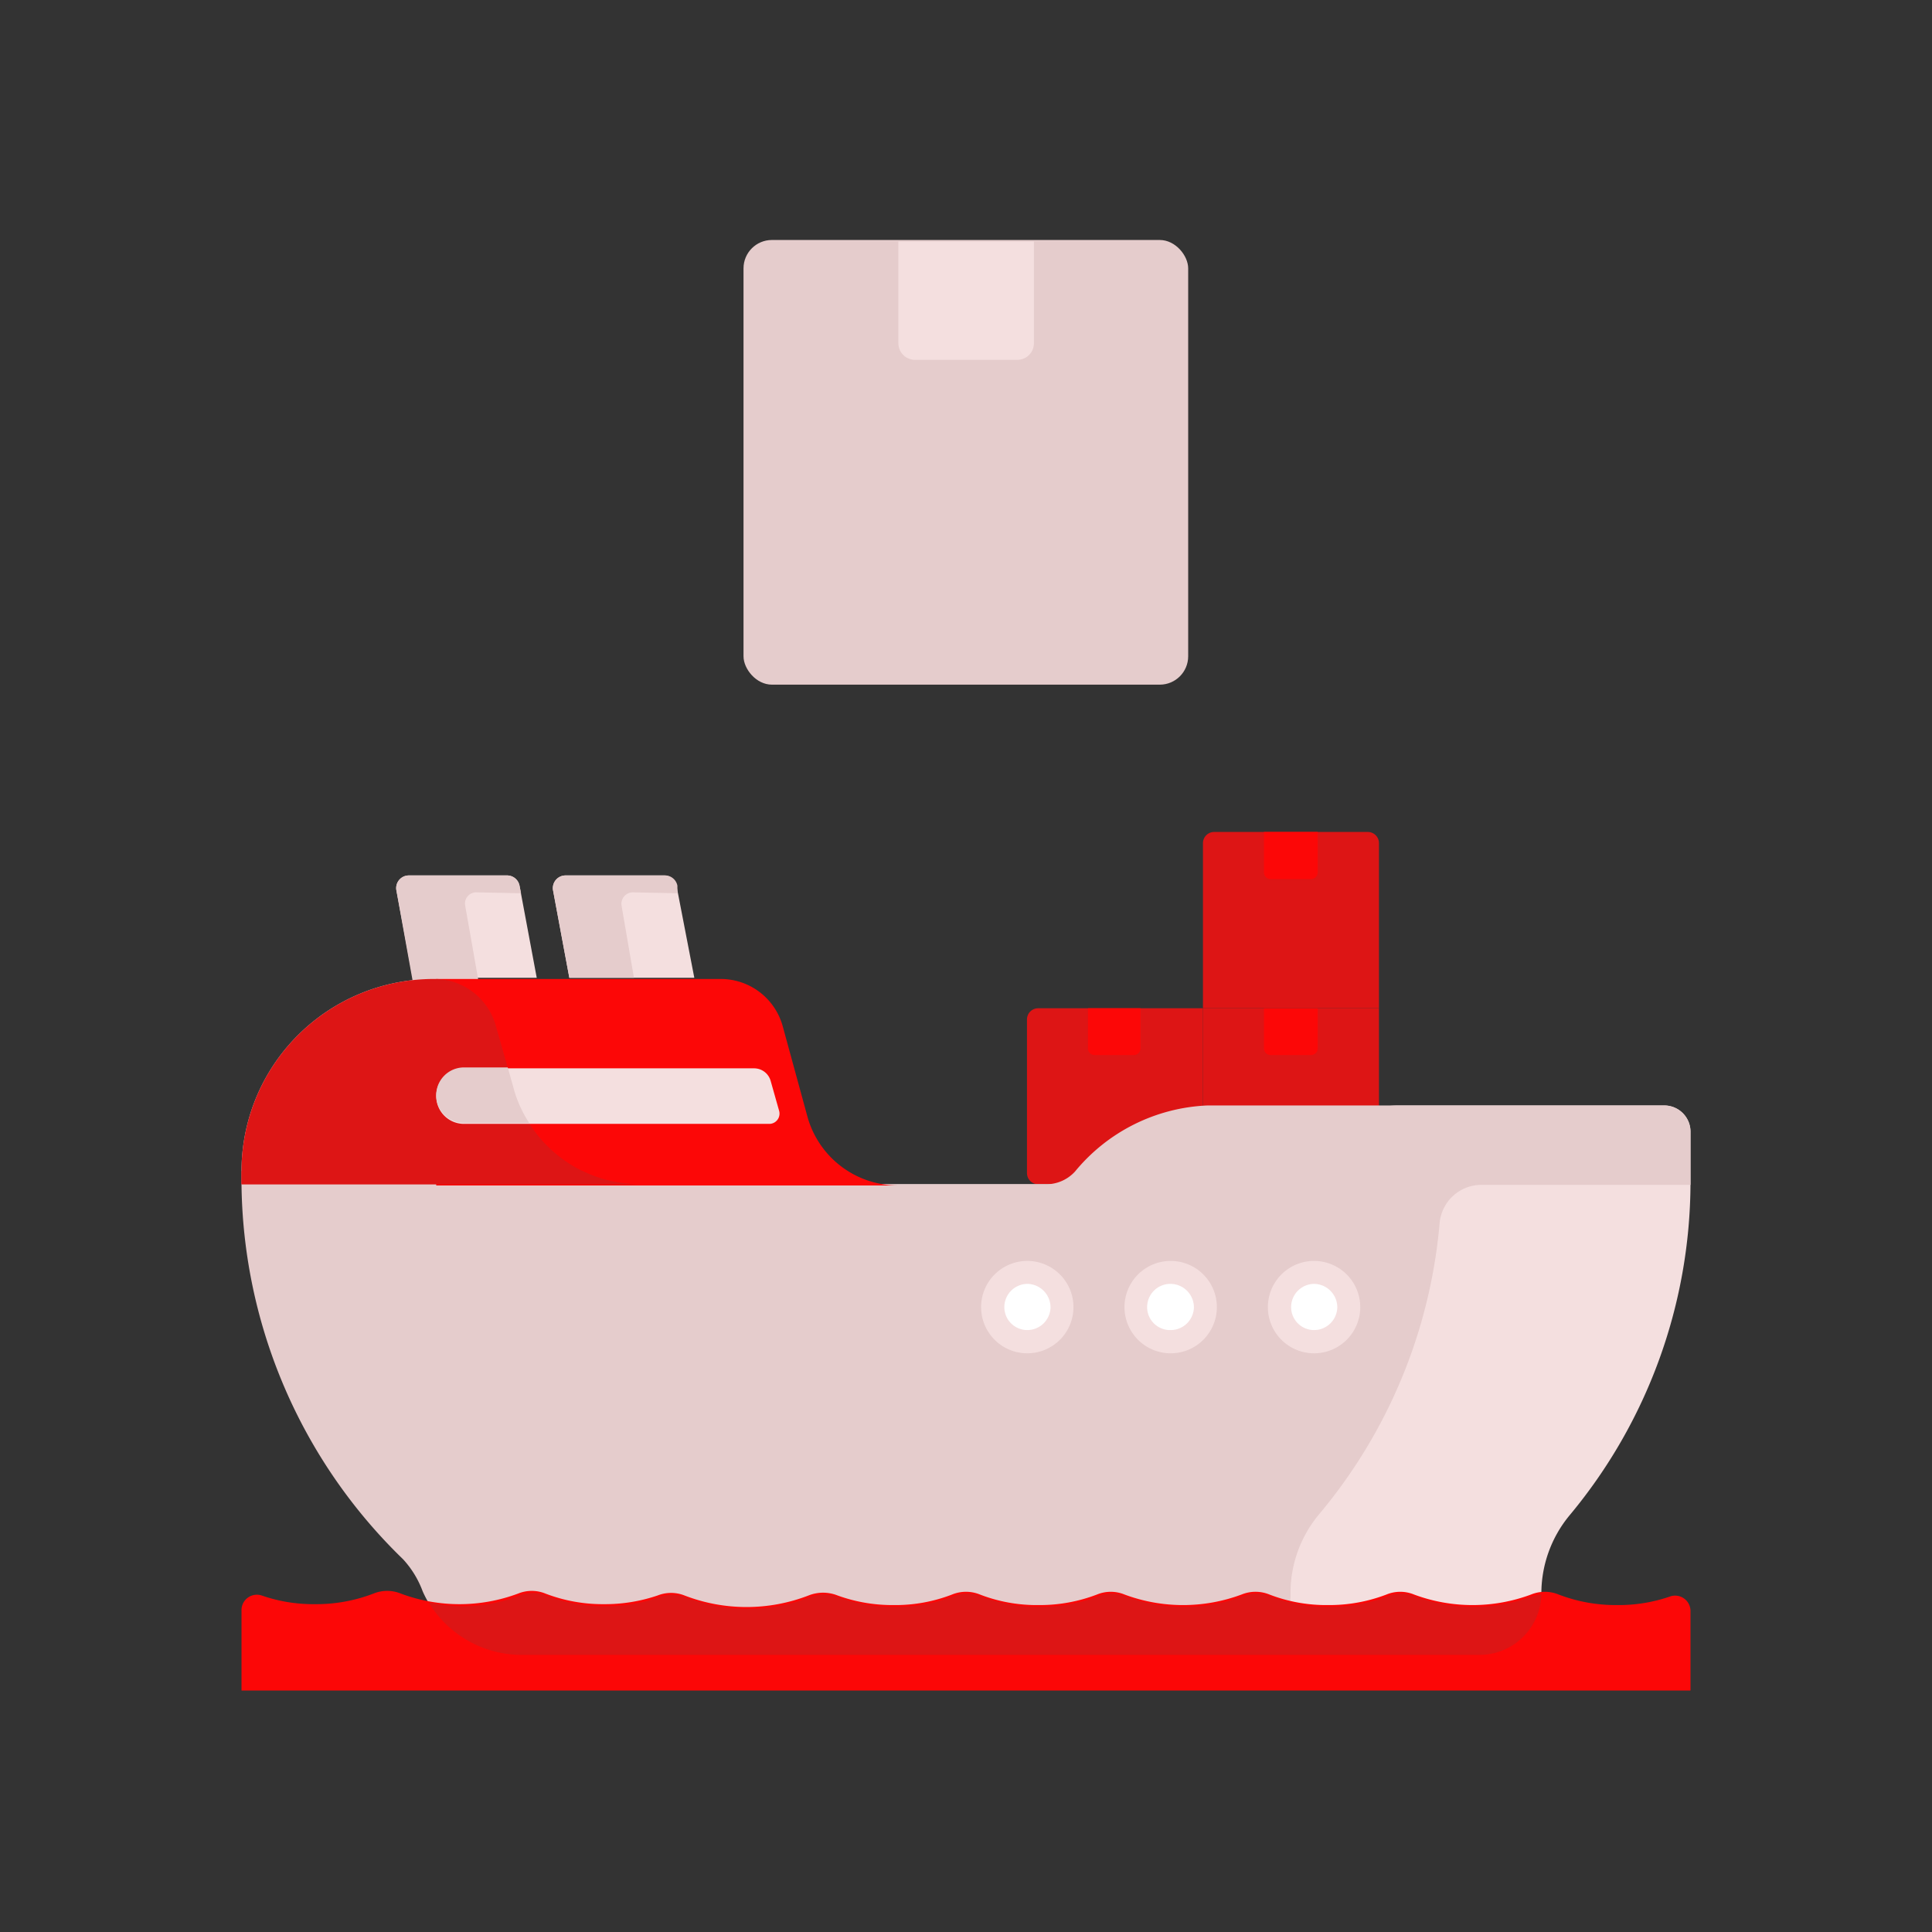 <svg id="Layer_1" data-name="Layer 1" xmlns="http://www.w3.org/2000/svg" viewBox="0 0 64 64"><rect x="0" y="0" width="64" height="64" fill="#333333" stroke="none"/><defs><style>.cls-1{fill:#e5cccc;}.cls-2{fill:#F4DFDF;}.cls-3{fill:#DD1515;}.cls-4{fill:#FC0707;}.cls-5{fill:#fff;}</style></defs><title>logistic, delivery, ship, transport, transportation, package</title><rect class="cls-1" x="24.63" y="7.95" width="14.73" height="14.73" rx="0.94"/><path class="cls-2" d="M29.75,8h4.5a0,0,0,0,1,0,0v3.37a.55.55,0,0,1-.55.55H30.31a.55.55,0,0,1-.55-.55V8A0,0,0,0,1,29.75,8Z"/><path class="cls-3" d="M34.39,33.4h5.46a0,0,0,0,1,0,0v5.46a.37.37,0,0,1-.37.37H34.39a.37.37,0,0,1-.37-.37V33.77A.37.37,0,0,1,34.39,33.4Z"/><path class="cls-4" d="M36,33.4h1.78a0,0,0,0,1,0,0v1.33a.22.22,0,0,1-.22.22H36.26a.22.22,0,0,1-.22-.22V33.4A0,0,0,0,1,36,33.4Z"/><path class="cls-3" d="M39.85,33.4h5.83a0,0,0,0,1,0,0v5.46a.37.37,0,0,1-.37.37H40.22a.37.37,0,0,1-.37-.37V33.4A0,0,0,0,1,39.85,33.4Z"/><path class="cls-4" d="M41.87,33.4h1.78a0,0,0,0,1,0,0v1.33a.22.22,0,0,1-.22.22H42.09a.22.22,0,0,1-.22-.22V33.4A0,0,0,0,1,41.87,33.4Z"/><path class="cls-3" d="M40.22,27.56h5.09a.37.37,0,0,1,.37.37V33.4a0,0,0,0,1,0,0H39.85a0,0,0,0,1,0,0V27.93A.37.37,0,0,1,40.22,27.56Z"/><path class="cls-4" d="M41.87,27.56h1.78a0,0,0,0,1,0,0V28.9a.22.22,0,0,1-.22.22H42.09a.22.22,0,0,1-.22-.22V27.56A0,0,0,0,1,41.87,27.56Z"/><path class="cls-2" d="M23,32.39H18.86l-.54-2.9a.42.42,0,0,1,.41-.49H22a.42.42,0,0,1,.41.34Z"/><path class="cls-1" d="M22.44,29.59l0-.25A.42.42,0,0,0,22,29H18.73a.42.42,0,0,0-.41.49l.54,2.9H21L20.59,30a.38.38,0,0,1,.37-.44Z"/><path class="cls-2" d="M17.78,32.39H13.67l-.54-2.9a.42.42,0,0,1,.41-.49H16.8a.42.42,0,0,1,.41.34Z"/><path class="cls-1" d="M17.26,29.59l-.05-.25A.42.42,0,0,0,16.8,29H13.54a.42.42,0,0,0-.41.49l.71,3.95,2-1L15.41,30a.37.37,0,0,1,.36-.44Z"/><path class="cls-2" d="M55.12,36.62H46.31a2.38,2.38,0,0,0-2.13,1.31h0a2.37,2.37,0,0,1-2.12,1.3H16.27a17.52,17.52,0,0,0,5.36,12.42,4.48,4.48,0,0,1,1.12,2.87.32.32,0,0,0,.32.3H49a2.05,2.05,0,0,0,2.06-2h0A4.06,4.06,0,0,1,52,50.19a17.26,17.26,0,0,0,4-11V37.5A.87.87,0,0,0,55.12,36.62Z"/><path class="cls-1" d="M55.12,36.62H40a6,6,0,0,0-4.39,2.19,1.3,1.3,0,0,1-1,.42H21.18A4.34,4.34,0,0,1,17,36L16.43,34a2.12,2.12,0,0,0-2-1.57A6.37,6.37,0,0,0,8,38.76v.47a17.55,17.55,0,0,0,5.35,12.42A3.2,3.2,0,0,1,14,52.71a3.53,3.53,0,0,0,3.31,2.11H40.69a2,2,0,0,0,2.06-2,4.07,4.07,0,0,1,.94-2.65,17.34,17.34,0,0,0,4-9.66,1.39,1.39,0,0,1,1.39-1.26H56V37.5A.87.87,0,0,0,55.12,36.62Z"/><path class="cls-4" d="M26.75,37l-.82-3a2.13,2.13,0,0,0-2.06-1.57H14.45v6.84h15.3A3.11,3.11,0,0,1,26.75,37Z"/><path class="cls-3" d="M17,36,16.43,34a2.12,2.12,0,0,0-2-1.57A6.37,6.37,0,0,0,8,38.76v.47H21.18A4.34,4.34,0,0,1,17,36Z"/><path class="cls-2" d="M35.56,43.3A1.53,1.53,0,1,1,34,41.77,1.53,1.53,0,0,1,35.56,43.3Z"/><path class="cls-2" d="M25.53,35.81a.57.57,0,0,0-.55-.42H15.37a.92.92,0,1,0,0,1.84H25.49a.34.34,0,0,0,.32-.43Z"/><path class="cls-1" d="M17,36l-.18-.64H15.37a.92.92,0,1,0,0,1.84h2.16A4.06,4.06,0,0,1,17,36Z"/><path class="cls-5" d="M34.8,43.3a.77.77,0,0,1-.77.76.76.76,0,0,1-.76-.76.77.77,0,0,1,.76-.77A.78.78,0,0,1,34.8,43.3Z"/><path class="cls-2" d="M40.31,43.3a1.53,1.53,0,1,1-1.53-1.53A1.53,1.53,0,0,1,40.31,43.3Z"/><path class="cls-5" d="M39.55,43.3a.77.77,0,0,1-.77.76A.76.76,0,0,1,38,43.3a.77.77,0,0,1,.76-.77A.78.78,0,0,1,39.55,43.3Z"/><path class="cls-2" d="M45.06,43.3a1.53,1.53,0,1,1-1.53-1.53A1.53,1.53,0,0,1,45.06,43.3Z"/><path class="cls-5" d="M44.3,43.3a.77.77,0,0,1-.77.76.76.76,0,0,1-.76-.76.77.77,0,0,1,.76-.77A.78.78,0,0,1,44.3,43.3Z"/><path class="cls-3" d="M8,39.23H21.18a4.3,4.3,0,0,1-1.89-.44H8Z"/><path class="cls-4" d="M53.57,53.17a5.29,5.29,0,0,1-1.94-.35,1.2,1.2,0,0,0-.91,0,5.55,5.55,0,0,1-3.88,0,1.2,1.2,0,0,0-.91,0,5.29,5.29,0,0,1-1.94.35,5.21,5.21,0,0,1-1.94-.35,1.22,1.22,0,0,0-.92,0,5.55,5.55,0,0,1-3.88,0,1.2,1.2,0,0,0-.91,0,5.29,5.29,0,0,1-1.94.35,5.21,5.21,0,0,1-1.94-.35,1.22,1.22,0,0,0-.92,0,5.21,5.21,0,0,1-1.94.35,5.32,5.32,0,0,1-1.86-.32,1.3,1.3,0,0,0-.95,0,5.7,5.7,0,0,1-4.12,0,1.21,1.21,0,0,0-.88,0,5.4,5.4,0,0,1-1.78.29,5.29,5.29,0,0,1-1.94-.35,1.2,1.2,0,0,0-.91,0,5.55,5.55,0,0,1-3.88,0,1.2,1.2,0,0,0-.91,0,5.29,5.29,0,0,1-1.94.35,5.2,5.2,0,0,1-1.74-.28.51.51,0,0,0-.69.47V56H56V53.36a.51.51,0,0,0-.69-.47A5.2,5.2,0,0,1,53.57,53.17Z"/><path class="cls-3" d="M14.2,53.08a3.6,3.6,0,0,0,3.13,1.74H49a2.05,2.05,0,0,0,2.06-2h0a1.07,1.07,0,0,0-.3.06,5.55,5.55,0,0,1-3.88,0,1.2,1.2,0,0,0-.91,0,5.29,5.29,0,0,1-1.94.35,5.21,5.21,0,0,1-1.94-.35,1.22,1.22,0,0,0-.92,0,5.55,5.55,0,0,1-3.88,0,1.2,1.2,0,0,0-.91,0,5.29,5.29,0,0,1-1.94.35,5.21,5.21,0,0,1-1.94-.35,1.22,1.22,0,0,0-.92,0,5.21,5.21,0,0,1-1.94.35,5.32,5.32,0,0,1-1.86-.32,1.3,1.3,0,0,0-.95,0,5.7,5.7,0,0,1-4.12,0,1.27,1.27,0,0,0-.88,0,5.14,5.14,0,0,1-1.78.3,5.29,5.29,0,0,1-1.94-.35,1.2,1.2,0,0,0-.91,0,5.25,5.25,0,0,1-1.94.35A5.53,5.53,0,0,1,14.2,53.08Z"/></svg>